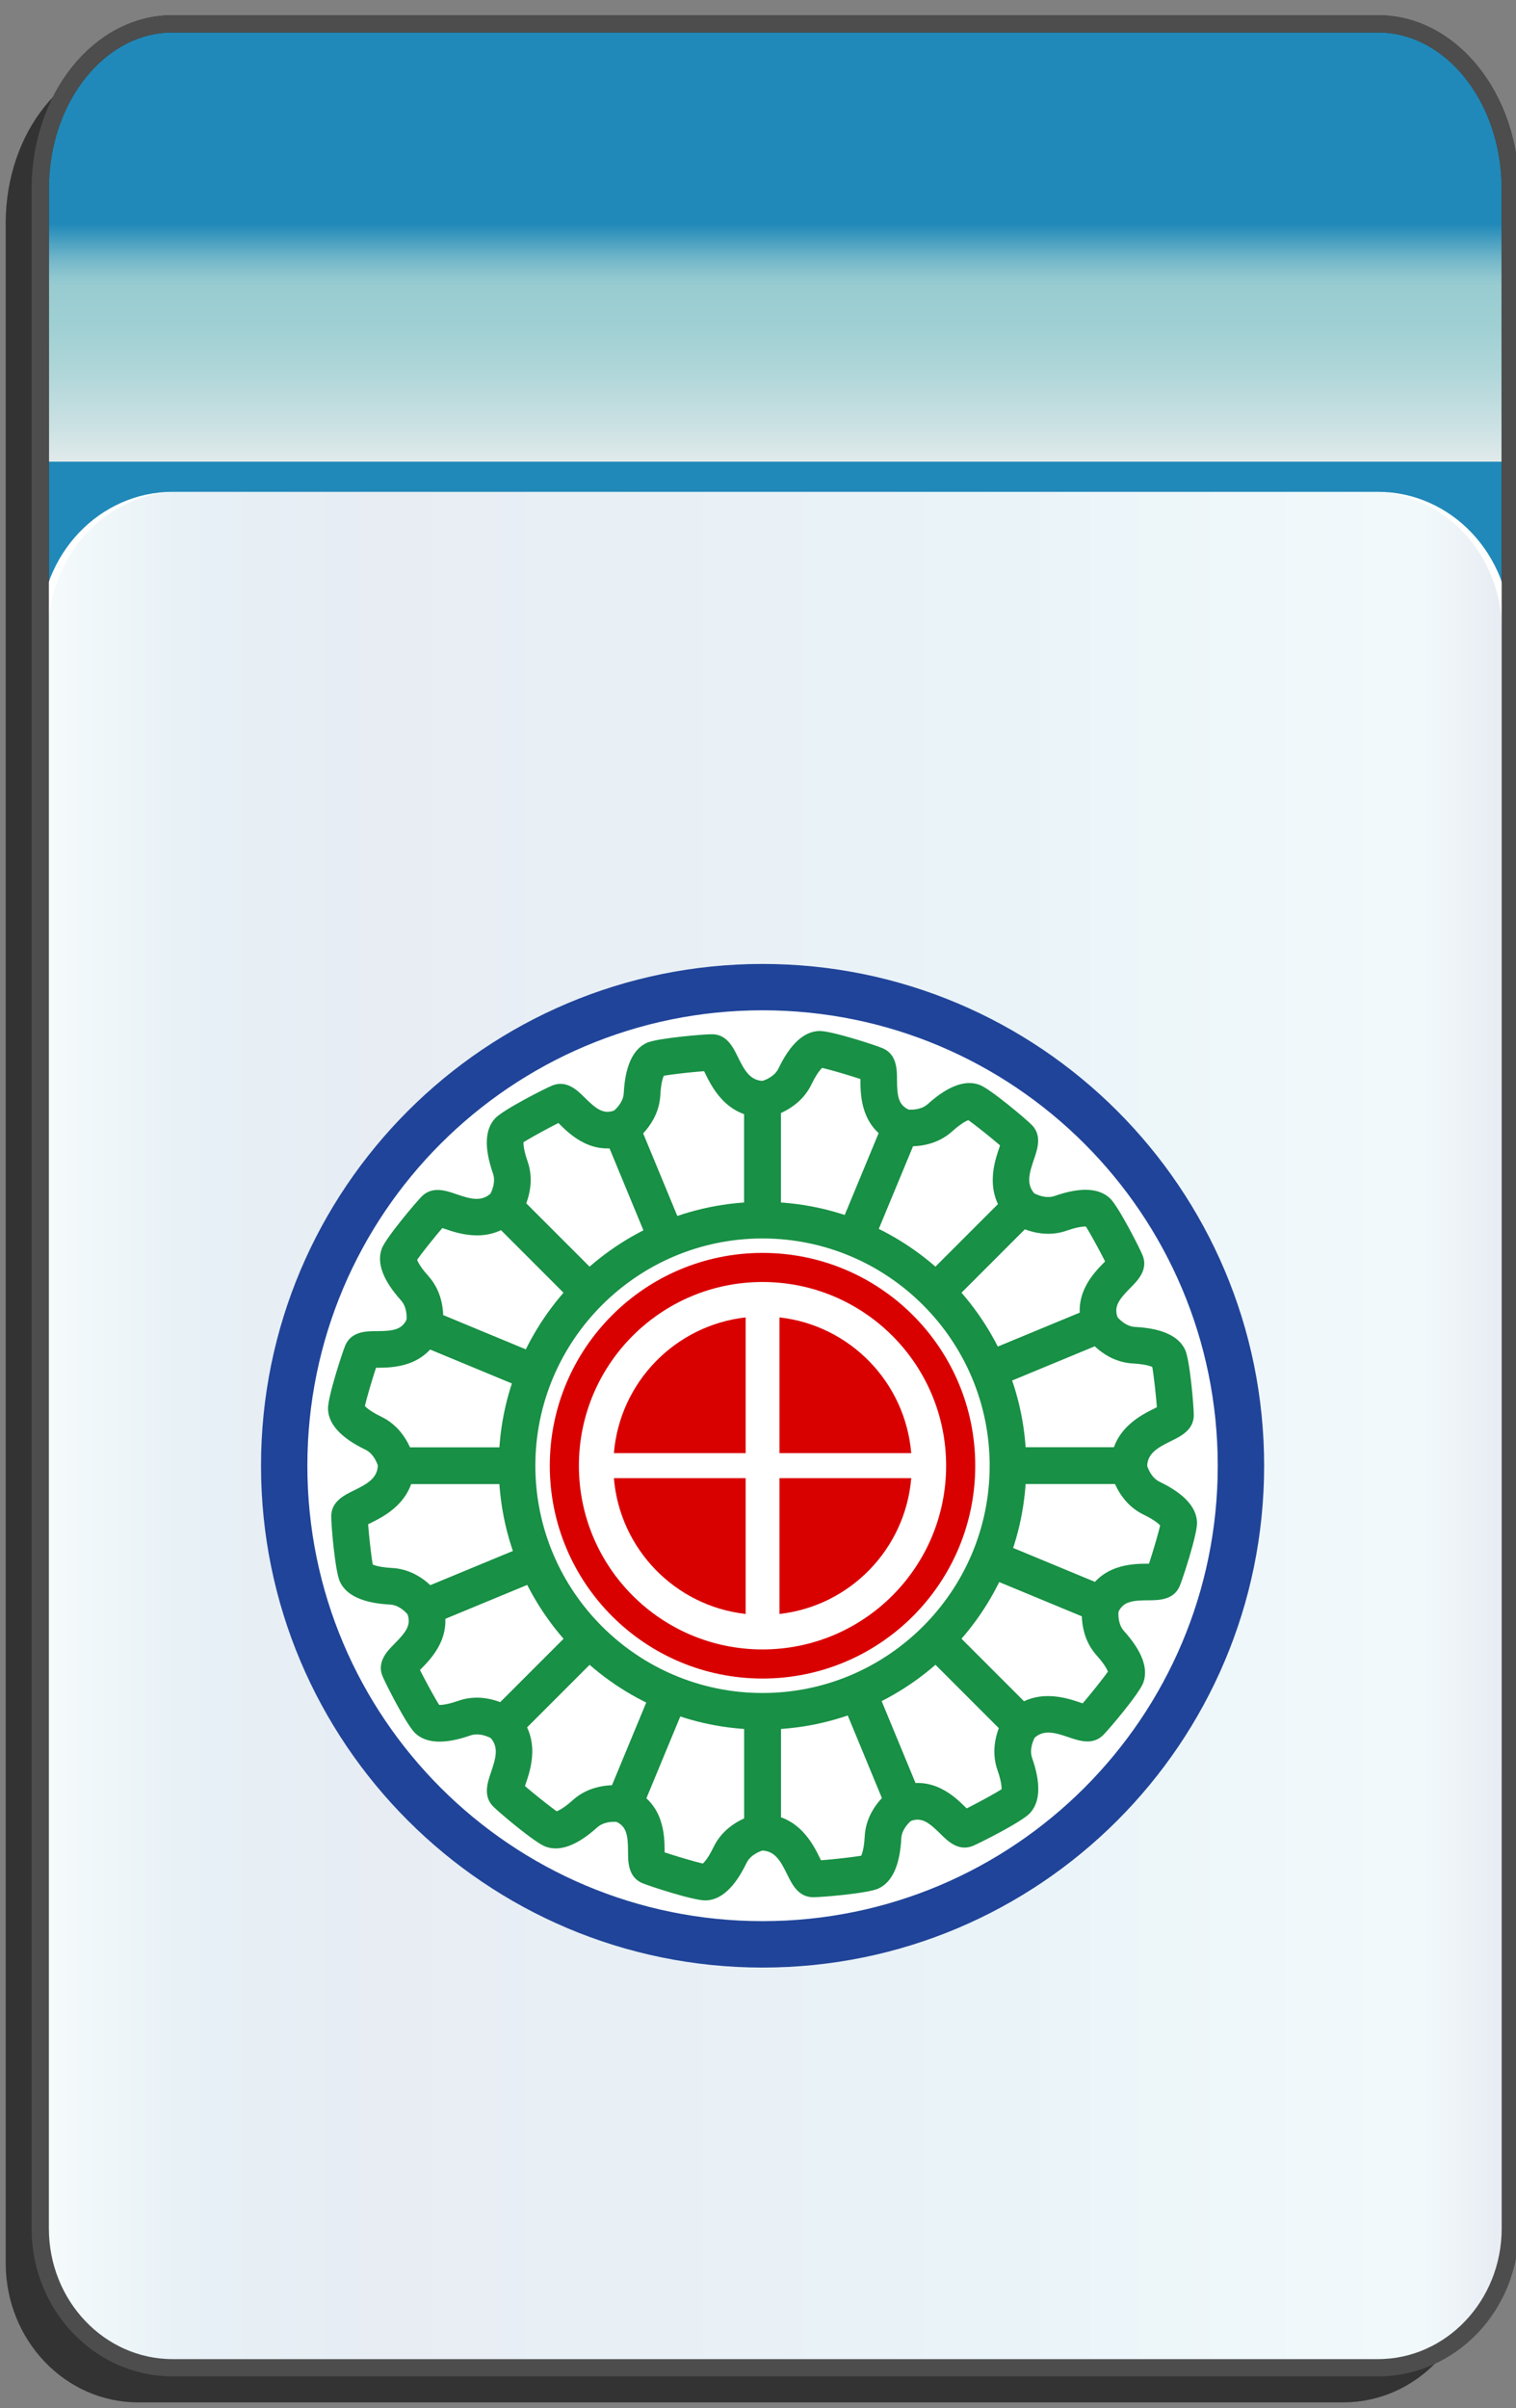 <?xml version="1.0" encoding="utf-8"?>
<!-- Generator: Adobe Illustrator 12.0.0, SVG Export Plug-In . SVG Version: 6.00 Build 51448)  -->
<!DOCTYPE svg PUBLIC "-//W3C//DTD SVG 1.1//EN" "http://www.w3.org/Graphics/SVG/1.1/DTD/svg11.dtd">
<svg  version="1.1"
	 xmlns:x="http://ns.adobe.com/Extensibility/1.0/" xmlns:i="http://ns.adobe.com/AdobeIllustrator/10.0/" xmlns:graph="http://ns.adobe.com/Graphs/1.0/" i:viewOrigin="-0.3193 135.7061" i:rulerOrigin="0 0" i:pageBounds="0 136 85 0"
	 xmlns="http://www.w3.org/2000/svg" xmlns:xlink="http://www.w3.org/1999/xlink" xmlns:a="http://ns.adobe.com/AdobeSVGViewerExtensions/3.0/"
	 width="85.678" height="136.025" viewBox="0 0 85.678 136.025" overflow="visible" enable-background="new 0 0 85.678 136.025"
	 xml:space="preserve">
<rect x="0" y="0" width="85.678" height="136.025" fill="#808080" stroke="none"/>
<g id="图层_1" i:knockout="Off" i:layer="yes" i:dimmedPercent="50" i:rgbTrio="#4F008000FFFF">
	<g>
		<path fill="#333333" d="M83.403,37.587V12.625c0-5.149-3.352-9.325-7.481-9.325H7.804c-4.133,0-7.484,4.175-7.484,9.325h0.002
			v115.211c0,4.344,3.351,7.869,7.482,7.869h68.118c4.131,0,7.481-3.525,7.481-7.869h0.002V37.608
			C83.405,37.601,83.403,37.594,83.403,37.587z"/>
		
			<linearGradient id="XMLID_3_" gradientUnits="userSpaceOnUse" x1="-23.31" y1="112.988" x2="-23.31" y2="-12.578" gradientTransform="matrix(-1 0 0 -1 20.506 114.334)">
			<stop  offset="0.09" style="stop-color:#2089B9"/>
			<stop  offset="0.099" style="stop-color:#4FA3C2"/>
			<stop  offset="0.107" style="stop-color:#77B9CA"/>
			<stop  offset="0.114" style="stop-color:#8FC7CF"/>
			<stop  offset="0.118" style="stop-color:#98CCD1"/>
			<stop  offset="0.134" style="stop-color:#9ECFD3"/>
			<stop  offset="0.156" style="stop-color:#AFD6D9"/>
			<stop  offset="0.181" style="stop-color:#CBE1E3"/>
			<stop  offset="0.197" style="stop-color:#E1EAEB"/>
			<a:midPointStop  offset="0.09" style="stop-color:#2089B9"/>
			<a:midPointStop  offset="0.4" style="stop-color:#2089B9"/>
			<a:midPointStop  offset="0.118" style="stop-color:#98CCD1"/>
			<a:midPointStop  offset="0.643" style="stop-color:#98CCD1"/>
			<a:midPointStop  offset="0.197" style="stop-color:#E1EAEB"/>
		</linearGradient>
		<path fill="url(#XMLID_3_)" d="M2.273,10.671c0-5.15,3.351-9.325,7.481-9.325h68.12c4.131,0,7.482,4.176,7.482,9.325v106.916
			c0,5.148-3.353,9.326-7.482,9.326H9.757c-4.132,0-7.483-4.176-7.483-9.326V10.671L2.273,10.671z"/>
		<path fill="none" stroke="#333333" stroke-width="0.977" d="M2.273,10.671c0-5.15,3.351-9.325,7.481-9.325h68.12
			c4.131,0,7.482,4.176,7.482,9.325v106.916c0,5.148-3.353,9.326-7.482,9.326H9.757c-4.132,0-7.483-4.176-7.483-9.326V10.671
			L2.273,10.671z"/>
		<path fill="#FFFFFF" d="M85.357,125.882c0,4.344-3.353,7.869-7.482,7.869H9.757c-4.132,0-7.483-3.523-7.483-7.869V35.654
			c0-4.347,3.352-7.87,7.483-7.87h68.119c4.131,0,7.482,3.523,7.482,7.87L85.357,125.882L85.357,125.882z"/>
		
			<linearGradient id="XMLID_4_" gradientUnits="userSpaceOnUse" x1="3.382" y1="80.768" x2="85.527" y2="80.768" gradientTransform="matrix(1 0 0 1 -0.639 0)">
			<stop  offset="0" style="stop-color:#A2D8E0"/>
			<stop  offset="0.09" style="stop-color:#1878AD"/>
			<stop  offset="0.213" style="stop-color:#194D91"/>
			<stop  offset="0.64" style="stop-color:#2B90BD"/>
			<stop  offset="0.944" style="stop-color:#82CBDE"/>
			<stop  offset="1" style="stop-color:#1A478D"/>
			<a:midPointStop  offset="0" style="stop-color:#A2D8E0"/>
			<a:midPointStop  offset="0.5" style="stop-color:#A2D8E0"/>
			<a:midPointStop  offset="0.09" style="stop-color:#1878AD"/>
			<a:midPointStop  offset="0.5" style="stop-color:#1878AD"/>
			<a:midPointStop  offset="0.213" style="stop-color:#194D91"/>
			<a:midPointStop  offset="0.5" style="stop-color:#194D91"/>
			<a:midPointStop  offset="0.64" style="stop-color:#2B90BD"/>
			<a:midPointStop  offset="0.5" style="stop-color:#2B90BD"/>
			<a:midPointStop  offset="0.944" style="stop-color:#82CBDE"/>
			<a:midPointStop  offset="0.5" style="stop-color:#82CBDE"/>
			<a:midPointStop  offset="1" style="stop-color:#1A478D"/>
		</linearGradient>
		<path i:isolated="yes" i:knockout="Off" opacity="0.1" fill="url(#XMLID_4_)" enable-background="new    " d="M84.888,125.882
			c0,4.344-3.314,7.869-7.398,7.869H10.144c-4.086,0-7.4-3.523-7.4-7.869V35.654c0-4.347,3.314-7.87,7.4-7.87H77.49
			c4.084,0,7.398,3.523,7.398,7.87L84.888,125.882L84.888,125.882z"/>
		<path fill="none" stroke="#4D4D4D" stroke-width="0.977" d="M85.357,35.633V10.671c0-5.149-3.352-9.325-7.482-9.325H9.755
			c-4.131,0-7.481,4.175-7.481,9.325v115.21c0,4.346,3.352,7.869,7.483,7.869h68.118c4.13,0,7.482-3.525,7.482-7.869l0.001-90.228
			C85.358,35.647,85.357,35.64,85.357,35.633z"/>
	</g>
	<circle fill="#FFFFFF" cx="43.097" cy="82.798" r="28.346"/>
	<g i:knockout="Off">
		<path fill="#D90000" d="M42.14,91.169c-3.977-0.447-7.111-3.658-7.446-7.67h7.446V91.169z"/>
		<path fill="#D90000" d="M44.053,91.169c3.979-0.447,7.111-3.658,7.446-7.67h-7.446V91.169z"/>
	</g>
	<g i:knockout="Off">
		<g i:knockout="Off">
			<path fill="#204499" d="M43.096,54.451c-15.654,0-28.345,12.691-28.345,28.345c0,15.656,12.69,28.348,28.345,28.348
				c15.656,0,28.348-12.69,28.348-28.348C71.443,67.142,58.752,54.451,43.096,54.451z M43.096,108.521
				c-14.207,0-25.725-11.516-25.725-25.725s11.518-25.726,25.725-25.726c14.208,0,25.726,11.517,25.726,25.726
				S57.305,108.521,43.096,108.521z"/>
		</g>
		<g i:knockout="Off">
			<path fill="#D90000" d="M43.095,70.774c-6.64,0-12.023,5.381-12.023,12.02c0,6.641,5.384,12.023,12.023,12.023
				s12.022-5.384,12.022-12.023C55.117,76.155,49.733,70.774,43.095,70.774z M43.095,93.173c-5.732,0-10.378-4.646-10.378-10.379
				c0-5.73,4.646-10.377,10.378-10.377c5.73,0,10.376,4.646,10.376,10.377C53.472,88.526,48.825,93.173,43.095,93.173z"/>
		</g>
		<g i:knockout="Off">
			<path fill="#D90000" d="M42.14,74.417c-3.977,0.447-7.111,3.658-7.446,7.668h7.446V74.417z"/>
			<path fill="#D90000" d="M44.053,74.417c3.979,0.447,7.111,3.658,7.446,7.668h-7.446V74.417z"/>
		</g>
		<g i:knockout="Off">
			<g i:knockout="Off">
				<path fill="#189045" d="M43.095,69.958c7.078,0,12.837,5.758,12.837,12.836c0,7.082-5.76,12.84-12.837,12.84
					c-7.079,0-12.839-5.758-12.839-12.84C30.256,75.716,36.016,69.958,43.095,69.958z M28.188,82.794
					c0,8.221,6.687,14.908,14.906,14.908S58,91.015,58,82.794c0-8.217-6.687-14.904-14.905-14.904
					C34.875,67.89,28.188,74.577,28.188,82.794z"/>
			</g>
			<g i:knockout="Off">
				<g i:knockout="Off">
					<path fill="#189045" d="M44.128,68.923V62.13l-0.854,1.019c0.188-0.035,1.853-0.369,2.589-1.9
						c0.393-0.816,0.667-0.98,0.67-0.982c0,0-0.062,0.035-0.171,0.037c0.288,0.038,2.238,0.607,2.712,0.812
						c-0.328-0.143-0.444-0.425-0.458-0.511c0.01,0.062,0.01,0.249,0.011,0.388c0.003,0.88,0.008,2.707,1.878,3.576l-0.521-1.334
						l-2.629,6.345l1.908,0.791l2.63-6.344l0.382-0.917l-0.899-0.417c-0.584-0.271-0.679-0.724-0.682-1.706
						c-0.002-0.566-0.004-1.426-0.801-1.77c-0.437-0.188-2.946-1.001-3.598-0.979c-0.861,0.026-1.635,0.737-2.297,2.115
						c-0.285,0.594-1.088,0.761-1.096,0.761l-0.832,0.167c-0.012,0.002-0.012,0.85-0.012,0.85v6.793L44.128,68.923L44.128,68.923z"
						/>
				</g>
				<g i:knockout="Off">
					<path fill="#189045" d="M49.265,70.37l2.614-6.304l-1.174,0.615c0.187,0.04,1.854,0.359,3.115-0.778
						c0.673-0.607,0.988-0.655,0.993-0.655c-0.001,0-0.068,0.01-0.173-0.03c0.25,0.144,1.842,1.41,2.203,1.779
						c-0.23-0.234-0.246-0.514-0.232-0.592c-0.011,0.064-0.076,0.255-0.124,0.396c-0.289,0.836-0.887,2.574,0.487,4.059l0.027-1.434
						l-4.831,4.83l1.463,1.463l4.83-4.83l0.704-0.706l-0.677-0.729c-0.497-0.536-0.343-1.132-0.05-1.979
						c0.191-0.562,0.458-1.331-0.121-1.923c-0.334-0.34-2.35-2.043-2.957-2.27c-0.811-0.304-1.794,0.063-2.93,1.086
						c-0.488,0.441-1.294,0.292-1.303,0.29l-0.829-0.161c-0.012-0.002-0.334,0.778-0.334,0.778l-2.613,6.304L49.265,70.37z"/>
				</g>
			</g>
			<g i:knockout="Off">
				<g i:knockout="Off">
					<path fill="#189045" d="M53.635,73.718l4.804-4.805l-1.322,0.117c0.155,0.108,1.57,1.049,3.172,0.485
						c0.854-0.299,1.167-0.223,1.17-0.221c0,0-0.066-0.02-0.146-0.094c0.177,0.229,1.153,2.012,1.345,2.49
						c-0.132-0.332-0.016-0.613,0.037-0.685c-0.037,0.049-0.17,0.185-0.269,0.281c-0.62,0.623-1.909,1.92-1.2,3.856l0.574-1.311
						l-6.345,2.627l0.792,1.91l6.345-2.627l0.915-0.379l-0.341-0.933c-0.221-0.604,0.032-0.991,0.727-1.688
						c0.399-0.402,1.006-1.012,0.687-1.818c-0.176-0.44-1.378-2.791-1.852-3.237c-0.63-0.59-1.68-0.634-3.12-0.129
						c-0.622,0.22-1.309-0.23-1.315-0.236l-0.705-0.471c-0.01-0.006-0.609,0.594-0.609,0.594l-4.803,4.803L53.635,73.718z"/>
				</g>
				<g i:knockout="Off">
					<path fill="#189045" d="M56.245,78.374l6.304-2.609l-1.264-0.396c0.104,0.16,1.057,1.565,2.753,1.651
						c0.904,0.05,1.162,0.236,1.165,0.238c-0.001,0-0.055-0.043-0.102-0.143c0.077,0.28,0.306,2.301,0.3,2.813
						c0.004-0.328,0.189-0.535,0.255-0.582c-0.055,0.039-0.235,0.127-0.369,0.193c-0.794,0.389-2.447,1.193-2.522,3.215l1.033-0.996
						h-6.832v2.068h6.832h0.995l0.037-0.994c0.027-0.73,0.558-1.041,1.364-1.437c0.534-0.262,1.265-0.616,1.273-1.446
						c0.005-0.472-0.215-3.099-0.484-3.691c-0.358-0.789-1.313-1.225-2.841-1.303c-0.657-0.035-1.121-0.713-1.126-0.717
						l-0.473-0.701c-0.006-0.008-0.785,0.313-0.785,0.313l-6.307,2.609L56.245,78.374z"/>
				</g>
			</g>
			<g i:knockout="Off">
				<g i:knockout="Off">
					<path fill="#189045" d="M56.966,83.829h6.794l-1.019-0.854c0.033,0.188,0.37,1.853,1.899,2.588
						c0.816,0.396,0.98,0.669,0.981,0.671c0,0-0.032-0.06-0.036-0.168c-0.04,0.315-0.626,2.28-0.812,2.711
						c0.143-0.328,0.424-0.443,0.51-0.459c-0.062,0.01-0.25,0.012-0.388,0.012c-0.881,0.002-2.708,0.008-3.576,1.877l1.333-0.521
						l-6.342-2.629l-0.793,1.91l6.344,2.629l0.916,0.381l0.417-0.897c0.271-0.584,0.725-0.681,1.707-0.683
						c0.565-0.002,1.426-0.004,1.771-0.801c0.153-0.356,1.001-2.922,0.979-3.596c-0.027-0.863-0.739-1.637-2.115-2.297
						c-0.595-0.287-0.761-1.09-0.762-1.099l-0.166-0.832c-0.003-0.012-0.852-0.012-0.852-0.012h-6.794v2.069H56.966z"/>
				</g>
				<g i:knockout="Off">
					<path fill="#189045" d="M55.521,88.966l6.303,2.613l-0.614-1.172c-0.04,0.188-0.36,1.854,0.777,3.114
						c0.605,0.673,0.654,0.988,0.654,0.992c0-0.002-0.009-0.069,0.03-0.174c-0.145,0.254-1.411,1.842-1.779,2.203
						c0.234-0.23,0.515-0.244,0.593-0.232c-0.065-0.01-0.256-0.075-0.396-0.125c-0.836-0.284-2.575-0.885-4.059,0.49l1.435,0.027
						l-4.83-4.83l-1.463,1.461l4.831,4.832l0.704,0.703l0.73-0.678c0.533-0.494,1.13-0.343,1.978-0.05
						c0.562,0.191,1.331,0.457,1.924-0.121c0.338-0.329,2.041-2.346,2.271-2.957c0.302-0.807-0.062-1.793-1.087-2.928
						c-0.442-0.49-0.291-1.295-0.29-1.303l0.16-0.828c0.003-0.012-0.777-0.338-0.777-0.338l-6.302-2.613L55.521,88.966z"/>
				</g>
			</g>
			<g i:knockout="Off">
				<g i:knockout="Off">
					<path fill="#189045" d="M52.172,93.335l4.803,4.803l-0.115-1.321c-0.108,0.155-1.047,1.571-0.486,3.174
						c0.3,0.854,0.223,1.166,0.222,1.168c0,0,0.019-0.064,0.095-0.146c-0.255,0.195-2.057,1.17-2.491,1.342
						c0.333-0.131,0.613-0.014,0.686,0.037c-0.052-0.037-0.186-0.168-0.284-0.268c-0.621-0.619-1.919-1.91-3.854-1.201l1.311,0.578
						l-2.625-6.346l-1.909,0.789l2.626,6.346l0.379,0.916l0.931-0.34c0.603-0.222,0.991,0.033,1.688,0.725
						c0.401,0.4,1.012,1.004,1.816,0.687c0.362-0.146,2.776-1.357,3.237-1.851c0.59-0.629,0.634-1.68,0.129-3.121
						c-0.219-0.623,0.23-1.309,0.236-1.315l0.471-0.705c0.006-0.01-0.594-0.609-0.594-0.609l-4.804-4.801L52.172,93.335z"/>
				</g>
				<g i:knockout="Off">
					<path fill="#189045" d="M47.518,95.944l2.607,6.305l0.396-1.262c-0.16,0.102-1.564,1.057-1.651,2.752
						c-0.046,0.901-0.236,1.16-0.238,1.164c0.001-0.002,0.042-0.056,0.146-0.101c-0.285,0.076-2.303,0.306-2.815,0.299
						c0.327,0.005,0.534,0.191,0.58,0.257c-0.038-0.054-0.126-0.236-0.191-0.369c-0.388-0.795-1.192-2.447-3.214-2.523l0.995,1.033
						v-6.832h-2.067v6.832v0.994l0.995,0.039c0.729,0.026,1.041,0.557,1.434,1.362c0.262,0.533,0.618,1.267,1.447,1.275
						c0.471,0.006,3.099-0.215,3.693-0.486c0.785-0.356,1.226-1.312,1.302-2.84c0.034-0.658,0.711-1.123,0.718-1.127l0.697-0.473
						c0.011-0.006-0.312-0.785-0.312-0.785l-2.607-6.305L47.518,95.944z"/>
				</g>
			</g>
			<g i:knockout="Off">
				<g i:knockout="Off">
					<path fill="#189045" d="M42.061,96.667v6.793l0.854-1.018c-0.188,0.032-1.853,0.37-2.589,1.899
						c-0.393,0.816-0.668,0.98-0.67,0.982c0.001-0.002,0.06-0.033,0.173-0.037c-0.321-0.041-2.284-0.627-2.716-0.812
						c0.33,0.144,0.445,0.425,0.46,0.513c-0.01-0.062-0.011-0.252-0.012-0.392c-0.002-0.877-0.007-2.707-1.877-3.571l0.521,1.332
						l2.628-6.345l-1.909-0.791l-2.629,6.345l-0.381,0.913l0.9,0.421c0.582,0.27,0.678,0.723,0.68,1.702
						c0.002,0.57,0.004,1.427,0.801,1.771c0.357,0.154,2.925,1.002,3.598,0.979c0.859-0.026,1.633-0.737,2.297-2.114
						c0.286-0.597,1.088-0.763,1.097-0.765l0.831-0.166c0.012-0.002,0.012-0.85,0.012-0.85v-6.793h-2.069V96.667z"/>
				</g>
				<g i:knockout="Off">
					<path fill="#189045" d="M36.923,95.222l-2.613,6.302l1.172-0.613c-0.186-0.039-1.853-0.357-3.114,0.778
						c-0.671,0.605-0.987,0.652-0.99,0.652c0,0,0.068-0.006,0.173,0.031c-0.256-0.146-1.845-1.41-2.205-1.777
						c0.23,0.234,0.244,0.513,0.232,0.592c0.009-0.063,0.075-0.258,0.124-0.396c0.288-0.836,0.887-2.576-0.488-4.057l-0.027,1.434
						l4.831-4.832l-1.463-1.461l-4.83,4.83l-0.704,0.703l0.677,0.729c0.497,0.533,0.342,1.131,0.05,1.979
						c-0.192,0.562-0.458,1.33,0.12,1.924c0.333,0.338,2.349,2.043,2.959,2.27c0.805,0.304,1.791-0.062,2.927-1.086
						c0.49-0.44,1.297-0.291,1.305-0.291l0.828,0.16c0.012,0.002,0.334-0.776,0.334-0.776l2.613-6.304L36.923,95.222z"/>
				</g>
			</g>
			<g i:knockout="Off">
				<g i:knockout="Off">
					<path fill="#189045" d="M32.554,91.874l-4.803,4.801l1.322-0.115c-0.155-0.108-1.571-1.047-3.173-0.485
						c-0.855,0.301-1.166,0.223-1.169,0.223c0,0,0.066,0.019,0.149,0.096c-0.199-0.258-1.174-2.059-1.347-2.493
						c0.132,0.334,0.015,0.612-0.037,0.686c0.037-0.051,0.17-0.184,0.268-0.283c0.62-0.623,1.909-1.92,1.2-3.854l-0.575,1.311
						l6.345-2.627l-0.791-1.91l-6.345,2.627l-0.916,0.379l0.341,0.933c0.221,0.604-0.032,0.992-0.726,1.688
						c-0.399,0.4-1.005,1.011-0.686,1.816c0.144,0.361,1.359,2.774,1.853,3.236c0.624,0.59,1.674,0.635,3.118,0.129
						c0.624-0.218,1.31,0.231,1.316,0.235l0.705,0.472c0.01,0.006,0.608-0.595,0.608-0.595l4.804-4.803L32.554,91.874z"/>
				</g>
				<g i:knockout="Off">
					<path fill="#189045" d="M29.943,87.218l-6.304,2.609l1.264,0.395c-0.104-0.16-1.058-1.563-2.753-1.651
						c-0.903-0.047-1.161-0.234-1.164-0.236c0.001,0,0.056,0.041,0.101,0.141c-0.078-0.28-0.307-2.299-0.301-2.813
						c-0.004,0.328-0.19,0.535-0.256,0.582c0.054-0.037,0.236-0.129,0.369-0.191c0.796-0.389,2.448-1.194,2.523-3.215l-1.032,0.994
						h6.832v-2.068H22.39h-0.995l-0.038,0.996c-0.027,0.729-0.558,1.041-1.363,1.435c-0.534,0.26-1.266,0.616-1.275,1.444
						c-0.006,0.474,0.215,3.104,0.487,3.695c0.356,0.787,1.311,1.225,2.839,1.303c0.658,0.033,1.122,0.711,1.128,0.717l0.472,0.699
						c0.007,0.01,0.785-0.312,0.785-0.312l6.305-2.609L29.943,87.218z"/>
				</g>
			</g>
			<g i:knockout="Off">
				<g i:knockout="Off">
					<path fill="#189045" d="M29.223,81.761h-6.794l1.019,0.854c-0.033-0.189-0.371-1.853-1.9-2.588
						c-0.816-0.394-0.98-0.668-0.981-0.67c0,0,0.033,0.061,0.036,0.174c0.04-0.322,0.626-2.285,0.811-2.715
						c-0.142,0.327-0.423,0.442-0.51,0.457c0.061-0.011,0.251-0.011,0.389-0.011c0.879-0.004,2.708-0.008,3.575-1.879l-1.333,0.521
						l6.344,2.629l0.791-1.91l-6.344-2.629l-0.915-0.381l-0.418,0.899c-0.271,0.582-0.724,0.679-1.706,0.681
						c-0.567,0-1.426,0.004-1.771,0.801c-0.153,0.356-1,2.924-0.978,3.598c0.023,0.857,0.735,1.633,2.113,2.297
						c0.596,0.287,0.763,1.09,0.764,1.099l0.166,0.83c0.002,0.012,0.85,0.012,0.85,0.012h6.794v-2.069H29.223z"/>
				</g>
				<g i:knockout="Off">
					<path fill="#189045" d="M30.668,76.624l-6.303-2.615l0.615,1.176c0.039-0.188,0.357-1.854-0.779-3.114
						c-0.606-0.672-0.654-0.99-0.654-0.992c0,0,0.008,0.067-0.03,0.172c0.146-0.256,1.41-1.846,1.777-2.203
						c-0.233,0.229-0.513,0.244-0.591,0.23c0.065,0.012,0.256,0.077,0.396,0.125c0.836,0.289,2.575,0.887,4.058-0.488l-1.435-0.025
						l4.831,4.83l1.463-1.463l-4.832-4.83l-0.703-0.704l-0.73,0.677c-0.535,0.496-1.131,0.342-1.979,0.05
						c-0.562-0.194-1.331-0.459-1.924,0.121c-0.326,0.319-2.044,2.356-2.27,2.957c-0.301,0.807,0.063,1.793,1.086,2.928
						c0.443,0.492,0.293,1.297,0.292,1.305l-0.161,0.828c-0.002,0.012,0.778,0.334,0.778,0.334l6.303,2.615L30.668,76.624z"/>
				</g>
			</g>
			<g i:knockout="Off">
				<g i:knockout="Off">
					<path fill="#189045" d="M34.017,72.255l-4.803-4.803l0.117,1.323c0.108-0.156,1.045-1.571,0.485-3.173
						c-0.299-0.854-0.223-1.164-0.223-1.168c0,0-0.018,0.067-0.096,0.15c0.232-0.181,2.015-1.157,2.494-1.35
						c-0.334,0.133-0.613,0.016-0.687-0.036c0.053,0.036,0.187,0.171,0.285,0.269c0.622,0.619,1.919,1.908,3.854,1.199l-1.311-0.574
						l2.626,6.345l1.91-0.793L36.041,63.3l-0.378-0.914l-0.932,0.34c-0.603,0.221-0.991-0.033-1.687-0.725
						c-0.402-0.401-1.012-1.007-1.818-0.688c-0.442,0.177-2.792,1.379-3.236,1.852c-0.59,0.625-0.634,1.676-0.129,3.121
						c0.219,0.622-0.231,1.309-0.236,1.316l-0.469,0.703c-0.007,0.01,0.592,0.608,0.592,0.608l4.803,4.805L34.017,72.255z"/>
				</g>
				<g i:knockout="Off">
					<path fill="#189045" d="M38.671,69.644l-2.609-6.304l-0.394,1.265c0.159-0.104,1.564-1.057,1.652-2.753
						c0.046-0.903,0.236-1.161,0.238-1.165c-0.001,0.002-0.042,0.056-0.144,0.101c0.284-0.077,2.301-0.306,2.812-0.298
						c-0.325-0.004-0.532-0.19-0.579-0.256c0.038,0.054,0.127,0.236,0.191,0.369c0.388,0.793,1.194,2.447,3.215,2.522l-0.994-1.033
						v6.832h2.067v-6.832v-0.996l-0.995-0.036c-0.729-0.027-1.042-0.558-1.434-1.364c-0.262-0.534-0.619-1.267-1.447-1.274
						c-0.455-0.005-3.11,0.22-3.694,0.484c-0.785,0.359-1.224,1.314-1.303,2.84c-0.033,0.659-0.71,1.124-0.717,1.128l-0.699,0.473
						c-0.01,0.006,0.312,0.786,0.312,0.786l2.609,6.305L38.671,69.644z"/>
				</g>
			</g>
		</g>
	</g>
</g>
</svg>
